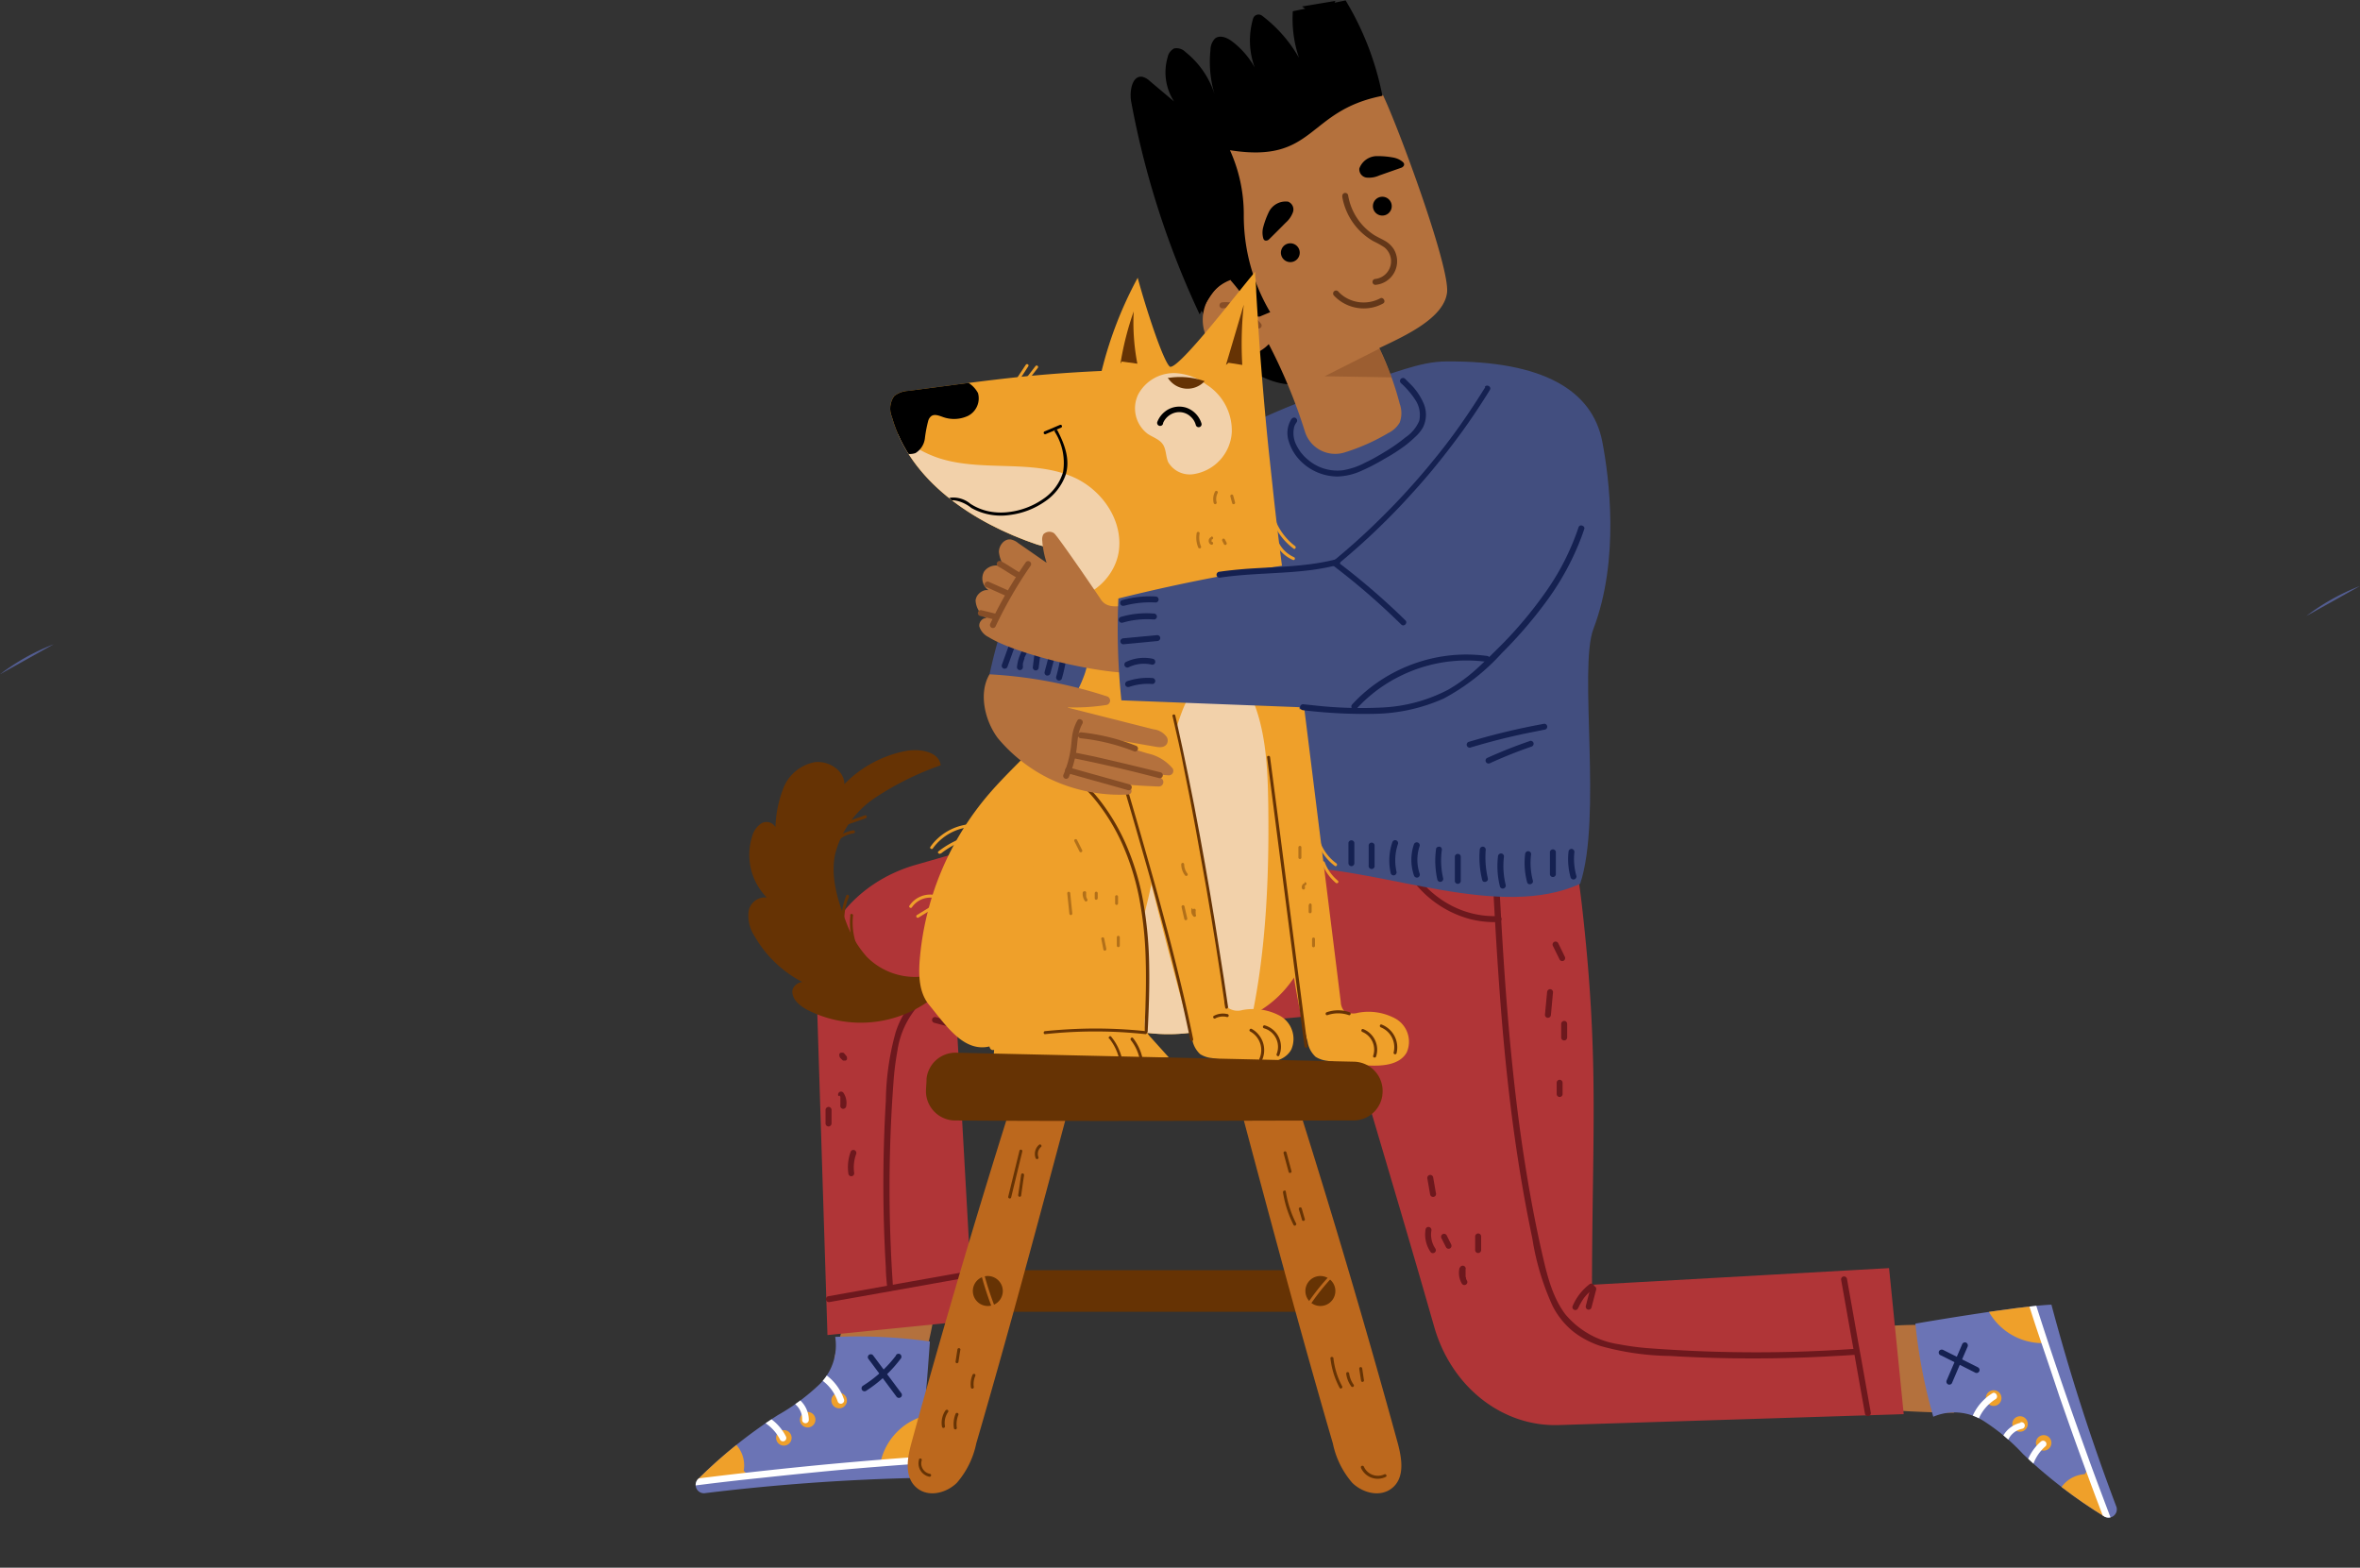 <svg id="Layer_1" data-name="Layer 1" xmlns="http://www.w3.org/2000/svg" xmlns:xlink="http://www.w3.org/1999/xlink" viewBox="0 0 283.44 188.28"><rect x="0" y="0" width="283.44" height="188.28" fill="#333333" stroke="none"/><defs><clipPath id="clip-path" transform="translate(-120.62 -23.5)"><path id="SVGID" d="M230.68,201a255.24,255.24,0,0,0-25.48,1.84,1,1,0,0,1-.8-1.64,58.55,58.55,0,0,1,9.65-7.75,25.1,25.1,0,0,0,5-3.7,6.54,6.54,0,0,0,1.88-5.69,63.54,63.54,0,0,1,11.37.55S231.47,197,230.68,201Z" style="fill:#6b74b5"/></clipPath><clipPath id="clip-path-2" transform="translate(-120.62 -23.5)"><path id="SVGID-2" data-name="SVGID" d="M240.81,149.52l16.62.07-.74-2.32a21.09,21.09,0,0,0,9.92-.34,18.78,18.78,0,0,0,5.53-2.18c4.15-2.62,6.33-7.49,6.88-12.29.69-6.11-.8-12.26-1.62-18.28-.71-5.28-1.25-10.58-1.92-15.87-.43-3.34-.88-6.67-1.29-10q-.39-3.19-.73-6.41L273,77.65c-.35-3.4-.65-6.81-.92-10.23q-.24-3-.42-6.11c-.06-.94-.12-1.88-.17-2.82,0-.47-.05-1-.07-1.42a4.67,4.67,0,0,1-.05-.93c-1.74,2-9.1,11.68-10.23,11.41-.8-.59-2.92-7.1-3.88-10.69a47,47,0,0,0-4.33,11.19c-9.09.42-14.18,1.22-23.2,2.39a2.91,2.91,0,0,0-1.72.63,2.58,2.58,0,0,0-.27,2.51c2.16,7.67,9.75,12.72,17.44,15.32a12.34,12.34,0,0,1,4.24,2c2,1.73,2.43,4.63,2.41,7.26a19.65,19.65,0,0,1-.89,6.15c-2,5.88-7.47,9.81-11.54,14.54a35,35,0,0,0-8.32,19.94c-.15,1.87-.08,3.93,1.12,5.39,2,2.43,5.61,6.13,8.71,5.44.34,1.34.47-1.38-.06-.09Z" style="fill:none"/></clipPath><clipPath id="clip-path-3" transform="translate(-120.62 -23.5)"><path id="SVGID-3" data-name="SVGID" d="M367,180.19a250.28,250.28,0,0,0,7.82,24.32,1,1,0,0,1-1.4,1.16,59,59,0,0,1-9.83-7.54,24.2,24.2,0,0,0-4.78-4,6.5,6.5,0,0,0-6-.48,63.43,63.43,0,0,1-2.15-11.18S362.82,180.37,367,180.19Z" style="fill:#6b74b5"/></clipPath></defs><path d="M404.06,93.88a26.11,26.11,0,0,0-6.44,3.6" transform="translate(-120.62 -23.5)" style="fill:#535d91"/><path d="M127.06,100.88a26.11,26.11,0,0,0-6.44,3.6" transform="translate(-120.62 -23.5)" style="fill:#535d91"/><path d="M233.19,178.37a44.08,44.08,0,0,1-1.61,8.45q-5.37-.25-10.76-.2A135.61,135.61,0,0,1,225.88,171Z" transform="translate(-120.62 -23.5)" style="fill:#b4713d"/><path id="SVGID-4" data-name="SVGID" d="M230.68,201a255.24,255.24,0,0,0-25.48,1.84,1,1,0,0,1-.8-1.64,58.55,58.55,0,0,1,9.65-7.75,25.1,25.1,0,0,0,5-3.7,6.54,6.54,0,0,0,1.88-5.69,63.54,63.54,0,0,1,11.37.55S231.47,197,230.68,201Z" transform="translate(-120.62 -23.5)" style="fill:#6b74b5"/><g style="clip-path:url(#clip-path)"><path d="M232.27,193.4A7.44,7.44,0,0,0,226.4,199q4.29-.61,8.62-.82Z" transform="translate(-120.62 -23.5)" style="fill:#efa02a"/><path d="M209.94,200.13a3.69,3.69,0,0,0-2.12-4q-4.4,2.71-8.64,5.66,5.65-.42,11.28-1.11Z" transform="translate(-120.62 -23.5)" style="fill:#efa02a"/><path d="M221.18,192.61a.93.93,0,0,1,.44-1.81.94.94,0,0,1,.69,1.13A.93.93,0,0,1,221.18,192.61Z" transform="translate(-120.62 -23.5)" style="fill:#efa02a"/><path d="M217.4,194.91a.92.92,0,0,1-.68-1.12.93.93,0,1,1,.68,1.12Z" transform="translate(-120.62 -23.5)" style="fill:#efa02a"/><path d="M214.54,197.09a.92.92,0,0,1-.68-1.12.93.93,0,1,1,.68,1.12Z" transform="translate(-120.62 -23.5)" style="fill:#efa02a"/><path d="M222,191.62a6,6,0,0,0-3.34-3.65,6.24,6.24,0,0,0-1.4-.41.41.41,0,0,0-.48.3.4.4,0,0,0,.29.48,5.24,5.24,0,0,1,4.17,3.51.4.4,0,0,0,.76-.23Z" transform="translate(-120.62 -23.5)" style="fill:#fff"/><path d="M217.76,194.08a3.24,3.24,0,0,0-3.35-3.26.42.42,0,0,0-.39.42.41.41,0,0,0,.41.38,2,2,0,0,1,.5,0,1.22,1.22,0,0,1,.26.06l.12,0s.12,0,.06,0a2.42,2.42,0,0,1,.86.56,2.31,2.31,0,0,1,.73,1.79.4.4,0,0,0,.8,0Z" transform="translate(-120.62 -23.5)" style="fill:#fff"/><path d="M215,196a5.85,5.85,0,0,0-2.71-2.63.39.39,0,1,0-.38.69,5.16,5.16,0,0,1,2.4,2.35A.4.4,0,0,0,215,196Z" transform="translate(-120.62 -23.5)" style="fill:#fff"/><path d="M233.49,198.29q-3.45.22-6.9.5t-6.89.6q-3.45.33-6.88.7t-6.88.79q-3.42.42-6.86.89l-.84.11a.41.41,0,0,0-.38.41.4.4,0,0,0,.41.39q3.42-.47,6.86-.9T212,201q3.44-.37,6.88-.71t6.89-.61q3.45-.28,6.9-.51l.84-.06c.51,0,.49-.83,0-.8Z" transform="translate(-120.62 -23.5)" style="fill:#fff"/></g><path d="M344.35,183.11a43.41,43.41,0,0,1,8.6-.44q1,5.28,2.35,10.5A137.24,137.24,0,0,1,339,192Z" transform="translate(-120.62 -23.5)" style="fill:#b4713d"/><path d="M292.13,141.64c-2.9,2.49-7.11,3.1-11.05,3.55-18.37,2.09-27,1.25-45.56,1.21l2,35.68L220,183.84l-1.31-41.44c-.22-6.8,4.6-12.89,11.8-15,19.3-5.51,34-10.16,55.6-16.11a163.37,163.37,0,0,0,8,23.07Z" transform="translate(-120.62 -23.5)" style="fill:#b03537"/><path d="M236.1,176.33l-6.25,1.11-6.27,1.12-3.54.63a.36.36,0,0,0,.19.69l6.25-1.11,6.28-1.12,3.53-.63a.36.36,0,0,0,.25-.44.36.36,0,0,0-.44-.25Z" transform="translate(-120.62 -23.5)" style="fill:#6d181d"/><path d="M287.67,123a12.34,12.34,0,0,0-5.2,3.44,13.13,13.13,0,0,0-3,5.51,11.75,11.75,0,0,0-.37,3.5.36.36,0,0,0,.36.35.35.35,0,0,0,.35-.35,11.65,11.65,0,0,1,1.26-5.74,12.56,12.56,0,0,1,3.81-4.5,11.37,11.37,0,0,1,3-1.52.36.36,0,1,0-.19-.69Z" transform="translate(-120.62 -23.5)" style="fill:#6d181d"/><path d="M289.73,134.2c-6.52.33-13,.66-19.55,1.15s-13,1.15-19.42,2.14c-3.22.49-6.43,1.07-9.61,1.74a31.17,31.17,0,0,0-8.15,2.44,9.39,9.39,0,0,0-3.07,2.49,10.83,10.83,0,0,0-1.75,3.35,32.06,32.06,0,0,0-1.17,8.22,168.25,168.25,0,0,0,0,20c0,.82.1,1.64.16,2.46,0,.46.74.46.71,0a170.72,170.72,0,0,1-.25-19.72c.07-1.62.17-3.24.29-4.87a33.87,33.87,0,0,1,.48-3.89,10.4,10.4,0,0,1,3.65-6.53c2.16-1.61,4.87-2.22,7.45-2.81q4.71-1.05,9.47-1.83c6.37-1.05,12.78-1.75,19.21-2.28s12.79-.86,19.19-1.18l2.41-.12c.46,0,.46-.74,0-.72Z" transform="translate(-120.62 -23.5)" style="fill:#6d181d"/><path d="M232.81,144.77c.17.08.43.21.63.33a6.9,6.9,0,0,1,.63.42,6.46,6.46,0,0,1,1,1,.36.36,0,0,0,.5,0,.37.37,0,0,0,0-.51,6.43,6.43,0,0,0-2.61-2,.35.35,0,1,0-.19.68Z" transform="translate(-120.62 -23.5)" style="fill:#6d181d"/><path d="M235.18,146.22l-2.17-.56a.35.35,0,1,0-.19.68l2.17.57a.36.36,0,1,0,.19-.69Z" transform="translate(-120.62 -23.5)" style="fill:#6d181d"/><path d="M307.06,121.23c2.49,2.9,3.1,7.1,3.55,11,2.09,18.37,1.25,27.06,1.21,45.57l35.68-2,1.76,17.54-41.44,1.31c-6.8.21-12.89-4.6-14.95-11.8-5.51-19.3-10.16-34-16.11-55.61a162.76,162.76,0,0,0,23.06-8Z" transform="translate(-120.62 -23.5)" style="fill:#b03537"/><path d="M341.75,177.25l1.11,6.25c.38,2.09.75,4.19,1.12,6.28l.63,3.53a.36.36,0,0,0,.44.25.36.36,0,0,0,.25-.44l-1.11-6.25q-.57-3.13-1.12-6.27l-.63-3.54a.37.37,0,0,0-.44-.25.36.36,0,0,0-.25.44Z" transform="translate(-120.62 -23.5)" style="fill:#6d181d"/><path d="M288.42,125.68a12.71,12.71,0,0,0,8.71,8.19,11.92,11.92,0,0,0,3.47.37.37.37,0,0,0,.36-.36.36.36,0,0,0-.36-.36,11.2,11.2,0,0,1-5.65-1.25,12.12,12.12,0,0,1-4.35-3.82,11.59,11.59,0,0,1-1.49-3,.37.37,0,0,0-.44-.25.36.36,0,0,0-.25.44Z" transform="translate(-120.62 -23.5)" style="fill:#6d181d"/><path d="M299.62,123.62c.33,6.53.66,13,1.15,19.56s1.15,13,2.14,19.42c.49,3.21,1.07,6.42,1.74,9.61a31.1,31.1,0,0,0,2.44,8.14,9.53,9.53,0,0,0,2.49,3.08,10.83,10.83,0,0,0,3.35,1.75,32.5,32.5,0,0,0,8.22,1.17,168.25,168.25,0,0,0,20,0q1.23-.06,2.46-.15c.46,0,.46-.75,0-.72a168.51,168.51,0,0,1-19.72.26c-1.62-.08-3.24-.17-4.87-.29a31.81,31.81,0,0,1-3.89-.49,10.34,10.34,0,0,1-6.53-3.64c-1.61-2.16-2.22-4.88-2.81-7.46-.71-3.13-1.31-6.29-1.83-9.47-1.05-6.36-1.75-12.78-2.28-19.2s-.86-12.79-1.18-19.19l-.12-2.42c0-.45-.74-.46-.72,0Z" transform="translate(-120.62 -23.5)" style="fill:#6d181d"/><path d="M310.19,180.55a6.44,6.44,0,0,1,.33-.63,5.42,5.42,0,0,1,.42-.64,6.84,6.84,0,0,1,1.05-1,.36.36,0,0,0-.51-.51,6.52,6.52,0,0,0-2,2.62.35.35,0,1,0,.68.19Z" transform="translate(-120.62 -23.5)" style="fill:#6d181d"/><path d="M311.64,178.17l-.56,2.17a.36.36,0,0,0,.25.44.35.35,0,0,0,.43-.25l.57-2.17a.36.36,0,0,0-.69-.19Z" transform="translate(-120.62 -23.5)" style="fill:#6d181d"/><path d="M283.23,69.58a84.69,84.69,0,0,0-41.41,27.58c-1,1.28-2,5.74-2.36,7.33-1,4.48,3.35,5.09,7.24,7.64,1.17.78,2.49,1.58,3.89,1.39a5.72,5.72,0,0,0,2.45-1.19A233.36,233.36,0,0,0,288.1,82.15c1.24-1.31,2.52-2.73,2.79-4.49a6.15,6.15,0,0,0-2.46-5.45,18.8,18.8,0,0,0-5.64-2.83Z" transform="translate(-120.62 -23.5)" style="fill:#424e7f"/><path d="M241.75,101.12l-.81,2.24a.36.36,0,0,0,.25.44.36.36,0,0,0,.44-.25l.81-2.24a.36.36,0,0,0-.25-.44.36.36,0,0,0-.44.25Z" transform="translate(-120.62 -23.5)" style="fill:#152151"/><path d="M243.39,101.63a4.82,4.82,0,0,0-.63,2,.35.35,0,0,0,.35.35.36.36,0,0,0,.36-.35.62.62,0,0,0,0-.13s0,0,0,0v0a2,2,0,0,1,0-.24c0-.15.07-.3.11-.44a1.43,1.43,0,0,1,.08-.22l0-.12c0,.06,0,0,0,0s.14-.3.22-.44a.36.36,0,1,0-.62-.36Z" transform="translate(-120.62 -23.5)" style="fill:#152151"/><path d="M244.94,101.41c-.09.75-.19,1.5-.28,2.25a.36.36,0,0,0,.36.36.36.36,0,0,0,.35-.36c.1-.75.19-1.5.28-2.25a.35.35,0,0,0-.35-.36.36.36,0,0,0-.36.36Z" transform="translate(-120.62 -23.5)" style="fill:#152151"/><path d="M246.68,101.94l-.6,2.25a.36.36,0,0,0,.25.44.38.38,0,0,0,.44-.25l.6-2.25a.36.36,0,0,0-.69-.19Z" transform="translate(-120.62 -23.5)" style="fill:#152151"/><path d="M248,102.35a20.24,20.24,0,0,1-.53,2.43.37.37,0,0,0,.25.44.36.36,0,0,0,.44-.25,20.24,20.24,0,0,0,.53-2.43.37.37,0,0,0-.25-.44.37.37,0,0,0-.44.25Z" transform="translate(-120.62 -23.5)" style="fill:#152151"/><path d="M232.12,140.67a8.14,8.14,0,0,1-7.42-2.28,13.15,13.15,0,0,1-2.5-4.26c-1-2.55-1.83-5.33-1.29-8a11.63,11.63,0,0,1,4.89-6.87,35.39,35.39,0,0,1,7.8-3.85c-.2-1.62-2.43-2-4.07-1.74a14.07,14.07,0,0,0-7.5,4c0-1.64-1.9-2.85-3.57-2.63a5.07,5.07,0,0,0-3.71,3,14.23,14.23,0,0,0-1,4.8,1.23,1.23,0,0,0-1.69-.45,2.65,2.65,0,0,0-1.1,1.55,7.3,7.3,0,0,0,1.75,7.35,2,2,0,0,0-2.19,1.73,4.48,4.48,0,0,0,.73,2.92,14.08,14.08,0,0,0,6.48,5.86c-.46-.84-2-.11-1.95.85s.92,1.65,1.77,2.12a14.13,14.13,0,0,0,15.82-2Z" transform="translate(-120.62 -23.5)" style="fill:#663304"/><path d="M283.46,70.13c-5.21,6-9.76,12.8-11.29,20.51s0,15.47,1.54,23.08q1.41,7,2.8,13.93c10.56.31,24.31,6.36,33.89,2,2.66-8-.2-25.9,1.59-30.61,3.2-8.38,1.87-18.36,1.07-22.49-1.19-6.16-7.1-9.73-18.71-9.64-3.34,0-6.49,1.57-9.74,2.36Z" transform="translate(-120.62 -23.5)" style="fill:#424e7f"/><path d="M264.3,59.6c1.46,2.63,1.9,4.33,4,6.44s6.29,4.5,9.11,3.31A104,104,0,0,1,271,54.27Z" transform="translate(-120.62 -23.5)"/><path d="M286.71,34.91c1.88,3.92,8.09,20.73,7.7,23.75s-4.87,5.1-8.13,6.64A37.15,37.15,0,0,1,288.73,72a3.26,3.26,0,0,1,0,2.24,3.19,3.19,0,0,1-1.36,1.26,24.39,24.39,0,0,1-5.33,2.36,3.81,3.81,0,0,1-4.71-2.57A64.83,64.83,0,0,0,273,64.83a4.76,4.76,0,0,1-7.36-.59,5.09,5.09,0,0,1,2.73-7.1c-1.13-4.15-4.34-13.88-5.47-18Z" transform="translate(-120.62 -23.5)" style="fill:#b4713d"/><path d="M275.89,24.85a14.47,14.47,0,0,0,.74,5.59,16.66,16.66,0,0,0-4.43-5.05.69.69,0,0,0-1.09.37,9.4,9.4,0,0,0,.2,5.84,10.06,10.06,0,0,0-2.69-3.11c-.6-.46-1.46-.84-2.07-.37A2,2,0,0,0,266,29.5a13.54,13.54,0,0,0,.5,5.34A10.58,10.58,0,0,0,263,29.75a1.49,1.49,0,0,0-1.37-.43,1.53,1.53,0,0,0-.78,1.08,6.43,6.43,0,0,0,.78,5.29l-2.92-2.46a2,2,0,0,0-.9-.51c-1.22-.17-1.56,1.71-1.33,3a104.69,104.69,0,0,0,8.22,25.54c1.93-3.6,2.42-3.52,3.6-4.23a26.91,26.91,0,0,1,3,4.11c.11.17.25.37.46.39a.61.61,0,0,0,.32-.08l1.1-.46-.05-.07a22.77,22.77,0,0,1-3.13-11.68,18.64,18.64,0,0,0-1.66-7.7c10.32,1.64,9.12-4.74,18.31-6.53a35.13,35.13,0,0,0-4.42-11.46" transform="translate(-120.62 -23.5)"/><path d="M281,23.61a11,11,0,0,0-.65,5.92A8.07,8.07,0,0,0,277,24.28" transform="translate(-120.62 -23.5)"/><path d="M281.82,47.08a7.62,7.62,0,0,0,3.75,5.39,10.63,10.63,0,0,1,1.32.74A2.14,2.14,0,0,1,285.82,57a.36.36,0,0,0-.36.36.35.35,0,0,0,.36.35A2.84,2.84,0,0,0,288,53.4a3.1,3.1,0,0,0-1.09-1c-.44-.25-.91-.45-1.34-.73a7.08,7.08,0,0,1-1.9-1.88,7,7,0,0,1-1.14-2.86.36.36,0,0,0-.44-.25.37.37,0,0,0-.25.44Z" transform="translate(-120.62 -23.5)" style="fill:#633719"/><path d="M287.77,48.26a1.13,1.13,0,0,1-2.26,0,1.13,1.13,0,1,1,2.26,0Z" transform="translate(-120.62 -23.5)"/><path d="M280.83,59a4.92,4.92,0,0,0,4.57,1.44,4.64,4.64,0,0,0,1.33-.49c.4-.22,0-.84-.36-.61a4.25,4.25,0,0,1-4.09-.08,3.83,3.83,0,0,1-.94-.76.35.35,0,0,0-.51,0,.36.36,0,0,0,0,.5Z" transform="translate(-120.62 -23.5)" style="fill:#633719"/><path d="M267.44,60.53c1.73-.21,3.07,1.1,4.1,2.32a.37.37,0,0,0,.5,0,.36.36,0,0,0,0-.51c-1.14-1.35-2.68-2.75-4.6-2.53a.36.36,0,1,0,0,.72Z" transform="translate(-120.62 -23.5)" style="fill:#874e27"/><path d="M240.81,149.52l16.62.07-.74-2.32a21.09,21.09,0,0,0,9.92-.34,18.78,18.78,0,0,0,5.53-2.18c4.15-2.62,6.33-7.49,6.88-12.29.69-6.11-.8-12.26-1.62-18.28-.71-5.28-1.25-10.58-1.92-15.87-.43-3.34-.88-6.67-1.29-10q-.39-3.19-.73-6.41L273,77.65c-.35-3.4-.65-6.81-.92-10.23q-.24-3-.42-6.11c-.06-.94-.12-1.88-.17-2.82,0-.47-.05-1-.07-1.42a4.67,4.67,0,0,1-.05-.93c-1.74,2-9.1,11.68-10.23,11.41-.8-.59-2.92-7.1-3.88-10.69a47,47,0,0,0-4.33,11.19c-9.09.42-14.18,1.22-23.2,2.39a2.91,2.91,0,0,0-1.72.63,2.58,2.58,0,0,0-.27,2.51c2.16,7.67,9.75,12.72,17.44,15.32a12.34,12.34,0,0,1,4.24,2c2,1.73,2.43,4.63,2.41,7.26a19.65,19.65,0,0,1-.89,6.15c-2,5.88-7.47,9.81-11.54,14.54a35,35,0,0,0-8.32,19.94c-.15,1.87-.08,3.93,1.12,5.39,2,2.43,4.14,5.73,7.25,5,.34,1.34,1.93-1,1.4.31Z" transform="translate(-120.62 -23.5)" style="fill:#efa02a"/><g style="clip-path:url(#clip-path-2)"><path d="M266.43,70.54a6.72,6.72,0,0,0-4.71-2.23,4.86,4.86,0,0,0-4.39,2.54,3.84,3.84,0,0,0,1.15,4.77c.61.4,1.37.63,1.79,1.23s.35,1.46.65,2.15a3,3,0,0,0,3.14,1.43,5.42,5.42,0,0,0,4.5-5,6.53,6.53,0,0,0-3.49-6Z" transform="translate(-120.62 -23.5)" style="fill:#f2d1aa"/><path d="M225.49,71.54a13.4,13.4,0,0,0,7.95,7c5.33,1.7,11.48,0,16.49,2.45,3.16,1.58,5.49,5,5.08,8.55s-4,6.52-7.44,5.73A14.59,14.59,0,0,1,244,93.59a22.62,22.62,0,0,0-9.51-2.68l-16.1-6.29,3.87-13.76Z" transform="translate(-120.62 -23.5)" style="fill:#f2d1aa"/><path d="M251,149.77a63.11,63.11,0,0,0,8.49-23.38c.9-5.89,1-12,3.13-17.53.89-2.3,2.55-4.72,4.78-4.57,2,.14,3.43,2.37,4.14,4.52,1.19,3.6,1.34,7.51,1.4,11.35.15,11.32-.52,22.87-4.12,33.44Z" transform="translate(-120.62 -23.5)" style="fill:#f2d1aa"/><path d="M228.05,76.92a2.1,2.1,0,0,0,2.51,1,2.4,2.4,0,0,0,1.14-1.77,15.26,15.26,0,0,1,.41-2.14,1.08,1.08,0,0,1,.38-.55c.36-.24.85-.06,1.26.08a3.94,3.94,0,0,0,3.14-.1,2.36,2.36,0,0,0,1.19-2.73A3.31,3.31,0,0,0,235.62,69c-4.25-1.08-8.69.35-12.85,1.77Z" transform="translate(-120.62 -23.5)"/><path d="M267.86,67.33q1.08-3.63,2.14-7.24a43.74,43.74,0,0,0-.18,7.24l-1.65-.26Z" transform="translate(-120.62 -23.5)" style="fill:#663304"/><path d="M255.19,67.17a35.79,35.79,0,0,1,1.59-6.27,25.92,25.92,0,0,0,.44,6.28l-1.87-.26Z" transform="translate(-120.62 -23.5)" style="fill:#663304"/><path d="M260.31,74.3a2.17,2.17,0,0,1,1.48-1.25,2,2,0,0,1,1.84.5,2.05,2.05,0,0,1,.61,1,.35.35,0,0,0,.68-.19,2.89,2.89,0,0,0-1.81-1.89,2.77,2.77,0,0,0-2.56.45,2.93,2.93,0,0,0-.93,1.24.36.36,0,1,0,.69.19Z" transform="translate(-120.62 -23.5)"/><path d="M234.06,84.77c-.23-.64.52-1.15,1.09-1.19a4.17,4.17,0,0,1,2.12.92,7.24,7.24,0,0,0,4.61.85,9.4,9.4,0,0,0,4.18-1.58,6.45,6.45,0,0,0,2.55-3.25c.57-1.85-.14-3.7-1-5.34-.11-.2-.42,0-.31.18a6.93,6.93,0,0,1,1,4.82,5.93,5.93,0,0,1-2.41,3.26A9.08,9.08,0,0,1,241.73,85a7.5,7.5,0,0,1-2.41-.1,6.52,6.52,0,0,1-2.16-.9,3.18,3.18,0,0,0-2.34-.73c-.68.17-1.37.84-1.1,1.59.07.21.42.12.34-.1Z" transform="translate(-120.62 -23.5)"/><path d="M246.23,75.63l1.85-.78a.18.18,0,0,0,.06-.25.18.18,0,0,0-.24-.06l-1.85.78a.2.2,0,0,0-.06.25.18.18,0,0,0,.24.06Z" transform="translate(-120.62 -23.5)"/></g><path d="M254.3,110.32q4.29,19.11,9.51,38a3.08,3.08,0,0,0,.95,1.78,3.15,3.15,0,0,0,1.39.47,46.52,46.52,0,0,0,4.71.55c1.8.13,4,0,4.85-1.58a3.19,3.19,0,0,0-1.29-4,6.85,6.85,0,0,0-4.6-.73,2,2,0,0,1-1.64-.23,1.78,1.78,0,0,1-.39-1.08c-1.47-11.76-3.84-22.34-6.19-34Z" transform="translate(-120.62 -23.5)" style="fill:#efa02a"/><path d="M272.2,109.89c2.87,12.73,2,26.16,5.47,38.75a3.14,3.14,0,0,0,.95,1.78,3.25,3.25,0,0,0,1.39.48c1.56.26,3.14.44,4.72.55,1.79.12,4,0,4.85-1.58a3.19,3.19,0,0,0-1.3-4,6.77,6.77,0,0,0-4.59-.73,2,2,0,0,1-1.65-.24,1.75,1.75,0,0,1-.39-1.07q-2.19-17.64-4.39-35.29Z" transform="translate(-120.62 -23.5)" style="fill:#efa02a"/><path d="M247.35,115.81a12.23,12.23,0,0,1,7.33,5.89,26.09,26.09,0,0,1,2.92,9.15,61,61,0,0,1,.53,15,3.14,3.14,0,0,0,.07,1.26,2.82,2.82,0,0,0,.65,1L261,150.5s-21.18.7-21.25.66a6,6,0,0,0-1.48-6,5.36,5.36,0,0,1-1.43-1.62,3.43,3.43,0,0,1,.1-2.21c2.07-7.18,7.09-13.07,12-18.72Z" transform="translate(-120.62 -23.5)" style="fill:#efa02a"/><path d="M239.14,176.05H278.6l.85,5H238.36Z" transform="translate(-120.62 -23.5)" style="fill:#663304"/><path d="M241.84,156.92q-6.24,19.8-11.74,39.82c-.51,1.83-.89,4.08.53,5.37s3.61.74,4.9-.51a10.43,10.43,0,0,0,2.34-4.74c3.93-13.48,7.55-27,11.17-40.59Z" transform="translate(-120.62 -23.5)" style="fill:#bc681d"/><path d="M276.72,156.92q6.25,19.8,11.75,39.82c.5,1.83.89,4.08-.53,5.37s-3.61.74-4.9-.51a10.43,10.43,0,0,1-2.34-4.74c-3.93-13.48-7.55-27-11.17-40.59Z" transform="translate(-120.62 -23.5)" style="fill:#bc681d"/><path d="M231.9,153.05c0,.49-.06,1-.07,1.48a3.52,3.52,0,0,0,3.48,3.54c15.32.13,39.36,0,47.86,0a3.5,3.5,0,0,0,3.47-3v-.06a3.51,3.51,0,0,0-3.39-4l-47.77-1.08A3.5,3.5,0,0,0,231.9,153.05Z" transform="translate(-120.62 -23.5)" style="fill:#663304"/><path d="M281,178.54a1.8,1.8,0,1,1-1.79-1.79A1.8,1.8,0,0,1,281,178.54Z" transform="translate(-120.62 -23.5)" style="fill:#663304"/><path d="M241.06,178.54a1.8,1.8,0,1,1-1.8-1.79A1.81,1.81,0,0,1,241.06,178.54Z" transform="translate(-120.62 -23.5)" style="fill:#663304"/><path d="M243.06,161.7l-1.35,5.52c-.05.22.29.32.35.1q.67-2.77,1.34-5.53c.06-.22-.29-.32-.34-.09Z" transform="translate(-120.62 -23.5)" style="fill:#663304"/><path d="M243.26,164.56c-.11.82-.23,1.63-.35,2.45a.19.19,0,0,0,.13.22.18.18,0,0,0,.22-.12c.11-.82.23-1.64.35-2.46a.2.2,0,0,0-.13-.22.19.19,0,0,0-.22.13Z" transform="translate(-120.62 -23.5)" style="fill:#663304"/><path d="M245.4,161a1.44,1.44,0,0,0-.39,1.61.18.18,0,0,0,.34-.1,1.1,1.1,0,0,1,.3-1.26.17.17,0,0,0,0-.25.17.17,0,0,0-.25,0Z" transform="translate(-120.62 -23.5)" style="fill:#663304"/><path d="M274.71,166.71a13.18,13.18,0,0,0,1.27,3.91c.1.2.41,0,.31-.18a12.92,12.92,0,0,1-1.24-3.83c0-.22-.38-.13-.34.1Z" transform="translate(-120.62 -23.5)" style="fill:#663304"/><path d="M276.61,168.73c.13.41.25.82.37,1.23a.18.18,0,1,0,.34-.09l-.36-1.24a.18.18,0,0,0-.22-.12.19.19,0,0,0-.13.22Z" transform="translate(-120.62 -23.5)" style="fill:#663304"/><path d="M274.78,162c.2.75.4,1.5.61,2.25.05.22.4.12.34-.1l-.6-2.24a.18.18,0,0,0-.35.09Z" transform="translate(-120.62 -23.5)" style="fill:#663304"/><path d="M280.41,186.64a9.81,9.81,0,0,0,1.1,3.54c.11.2.42,0,.31-.18a9.28,9.28,0,0,1-1.05-3.36c0-.23-.39-.23-.36,0Z" transform="translate(-120.62 -23.5)" style="fill:#663304"/><path d="M282.3,188.47a3.33,3.33,0,0,0,.6,1.53.19.19,0,0,0,.24.06.18.18,0,0,0,.07-.24,3,3,0,0,1-.55-1.35.18.18,0,0,0-.36,0Z" transform="translate(-120.62 -23.5)" style="fill:#663304"/><path d="M283.87,187.91l.22,1.43a.17.17,0,0,0,.22.12.18.18,0,0,0,.12-.22l-.21-1.42a.19.19,0,0,0-.22-.13.2.2,0,0,0-.13.22Z" transform="translate(-120.62 -23.5)" style="fill:#663304"/><path d="M284.06,199.75a2.19,2.19,0,0,0,3,1.12c.2-.1,0-.41-.18-.3a1.84,1.84,0,0,1-2.45-.91c-.09-.22-.43-.12-.35.09Z" transform="translate(-120.62 -23.5)" style="fill:#663304"/><path d="M231,198.79a1.63,1.63,0,0,0,1.22,2.06.18.18,0,0,0,.22-.12.17.17,0,0,0-.12-.22,1.27,1.27,0,0,1-1-1.62.17.17,0,0,0-.12-.22.18.18,0,0,0-.22.12Z" transform="translate(-120.62 -23.5)" style="fill:#663304"/><path d="M234.19,192.87a2.64,2.64,0,0,0-.43,2,.18.18,0,0,0,.22.12.19.19,0,0,0,.13-.22,2.26,2.26,0,0,1,.38-1.69.18.18,0,0,0-.06-.25.18.18,0,0,0-.24.07Z" transform="translate(-120.62 -23.5)" style="fill:#663304"/><path d="M235.38,193.32a3.25,3.25,0,0,0-.19,1.72.18.18,0,0,0,.22.13.18.18,0,0,0,.12-.22,3,3,0,0,1,.2-1.54.18.18,0,0,0-.13-.22.19.19,0,0,0-.22.13Z" transform="translate(-120.62 -23.5)" style="fill:#663304"/><path d="M237.44,188.58a2.82,2.82,0,0,0-.21,1.57.17.17,0,0,0,.22.12.18.18,0,0,0,.12-.22,2.38,2.38,0,0,1,.18-1.29.18.18,0,0,0-.06-.24.2.2,0,0,0-.25.06Z" transform="translate(-120.62 -23.5)" style="fill:#663304"/><path d="M235.61,185.57c-.08.48-.15,1-.22,1.43a.18.18,0,0,0,.12.22.19.19,0,0,0,.22-.13c.07-.47.15-1,.22-1.42a.18.18,0,1,0-.34-.1Z" transform="translate(-120.62 -23.5)" style="fill:#663304"/><path d="M238.39,176.3a39.33,39.33,0,0,0,1.7,5.08c.09.2.43.11.35-.1a36.49,36.49,0,0,1-1.7-5.08.18.18,0,0,0-.35.1Z" transform="translate(-120.62 -23.5)" style="fill:#bc681d"/><path d="M278.12,180a26.6,26.6,0,0,1,3.44-4.05c.16-.15-.09-.41-.25-.25a26.88,26.88,0,0,0-3.5,4.11c-.13.19.18.37.31.19Z" transform="translate(-120.62 -23.5)" style="fill:#bc681d"/><path d="M270.77,147.38a2.55,2.55,0,0,1,1.11,3.27c-.1.21.21.39.31.18a2.92,2.92,0,0,0-1.24-3.76c-.2-.11-.38.2-.18.31Z" transform="translate(-120.62 -23.5)" style="fill:#663304"/><path d="M272.43,147a2.32,2.32,0,0,1,1.52,3.08c-.09.21.22.39.31.18a2.68,2.68,0,0,0-1.73-3.61.18.18,0,0,0-.1.35Z" transform="translate(-120.62 -23.5)" style="fill:#663304"/><path d="M284.25,147.44a2.3,2.3,0,0,1,1.29,2.86c-.08.21.27.31.35.09a2.66,2.66,0,0,0-1.55-3.3c-.21-.08-.31.27-.09.35Z" transform="translate(-120.62 -23.5)" style="fill:#663304"/><path d="M286.47,146.89a2.57,2.57,0,0,1,1.53,3,.18.18,0,0,0,.35.1,2.94,2.94,0,0,0-1.79-3.44c-.22-.08-.31.26-.09.34Z" transform="translate(-120.62 -23.5)" style="fill:#663304"/><path d="M280.05,145.42a3.9,3.9,0,0,1,2.57,0c.22.07.31-.27.09-.35a4.18,4.18,0,0,0-2.75,0c-.22.08-.13.42.09.35Z" transform="translate(-120.62 -23.5)" style="fill:#663304"/><path d="M266.63,145.78a2,2,0,0,1,1.3-.15.18.18,0,1,0,.09-.34,2.31,2.31,0,0,0-1.57.19.18.18,0,1,0,.18.3Z" transform="translate(-120.62 -23.5)" style="fill:#663304"/><path d="M261.45,109.53c.49,2.14,1,4.3,1.4,6.45q.72,3.47,1.36,7t1.29,7.17q.6,3.5,1.16,7,.52,3.28,1,6.58c0,.26.07.52.11.78s.37.13.34-.09q-.47-3.27-1-6.54c-.36-2.33-.74-4.65-1.14-7s-.83-4.78-1.27-7.17-.88-4.66-1.36-7q-.66-3.25-1.39-6.51l-.18-.77c-.05-.22-.4-.13-.34.1Z" transform="translate(-120.62 -23.5)" style="fill:#663304"/><path d="M254.73,115.07l1.86,6.36c.63,2.17,1.25,4.33,1.87,6.5s1.22,4.41,1.81,6.61,1.14,4.37,1.68,6.57,1,4.32,1.46,6.49c.06.26.11.53.17.79s.39.13.34-.09c-.44-2.17-.92-4.32-1.44-6.47s-1.07-4.38-1.65-6.56-1.18-4.41-1.8-6.61-1.23-4.35-1.86-6.52-1.24-4.26-1.87-6.39c-.07-.26-.15-.52-.22-.78a.18.18,0,0,0-.35.1Z" transform="translate(-120.62 -23.5)" style="fill:#663304"/><path d="M272.8,114.45q.87,6.76,1.75,13.54t1.75,13.54c.32,2.54.65,5.09,1,7.63,0,.22.39.23.36,0q-.87-6.76-1.75-13.54t-1.75-13.54q-.5-3.83-1-7.63c0-.23-.39-.23-.36,0Z" transform="translate(-120.62 -23.5)" style="fill:#663304"/><path d="M253.82,148.2A6.19,6.19,0,0,1,255.2,152a.18.18,0,0,0,.35,0,6.55,6.55,0,0,0-1.48-4c-.14-.17-.39.08-.25.26Z" transform="translate(-120.62 -23.5)" style="fill:#663304"/><path d="M256.44,148.42a5.49,5.49,0,0,1,1.17,3.15c0,.23.36.23.35,0a5.91,5.91,0,0,0-1.26-3.4c-.14-.18-.4.07-.26.25Z" transform="translate(-120.62 -23.5)" style="fill:#663304"/><path d="M246.14,147.7a57,57,0,0,1,9.42-.22c.88.06,1.75.13,2.63.22.22,0,.22-.33,0-.36a57,57,0,0,0-9.42-.21c-.88.05-1.75.12-2.63.21-.22,0-.23.39,0,.36Z" transform="translate(-120.62 -23.5)" style="fill:#663304"/><path d="M247.71,115.59a18.83,18.83,0,0,1,4.54,4.09,23.92,23.92,0,0,1,3.2,5.28,30.4,30.4,0,0,1,1.95,6.18,45.3,45.3,0,0,1,.82,7.61c.08,2.56,0,5.12-.11,7.68,0,.31,0,.63,0,.95s.34.23.35,0c.13-2.6.23-5.2.18-7.8a48.33,48.33,0,0,0-.7-7.69,30.43,30.43,0,0,0-1.85-6.42A24.75,24.75,0,0,0,253,120a19.44,19.44,0,0,0-4.42-4.31l-.66-.44c-.19-.12-.37.19-.18.31Z" transform="translate(-120.62 -23.5)" style="fill:#663304"/><path d="M242.66,69.71c.49-.74,1-1.48,1.46-2.22.13-.2-.18-.37-.3-.18l-1.47,2.22c-.12.19.18.37.31.18Z" transform="translate(-120.62 -23.5)" style="fill:#efa02a"/><path d="M244,69.32l1.25-1.62a.18.18,0,0,0,0-.25.18.18,0,0,0-.25,0c-.42.54-.83,1.08-1.25,1.61a.2.2,0,0,0,0,.26.18.18,0,0,0,.25,0Z" transform="translate(-120.62 -23.5)" style="fill:#efa02a"/><path d="M232.67,125.37a6.27,6.27,0,0,1,4.72-2.56c.23,0,.23-.37,0-.35a6.59,6.59,0,0,0-4.16,1.75,5.81,5.81,0,0,0-.87,1c-.13.18.18.36.31.18Z" transform="translate(-120.62 -23.5)" style="fill:#efa02a"/><path d="M233.64,126a10.6,10.6,0,0,1,2.78-1.57c.22-.08.12-.43-.09-.34a10.87,10.87,0,0,0-3,1.66c-.18.14.08.39.26.25Z" transform="translate(-120.62 -23.5)" style="fill:#efa02a"/><path d="M273.58,86.39a7.55,7.55,0,0,0,2.4,3c.19.14.36-.17.18-.31a7.24,7.24,0,0,1-2.27-2.89c-.09-.21-.4,0-.31.18Z" transform="translate(-120.62 -23.5)" style="fill:#efa02a"/><path d="M273.88,88.89a4.16,4.16,0,0,0,2,1.85.18.18,0,0,0,.24-.06.2.2,0,0,0-.06-.25,3.8,3.8,0,0,1-1.84-1.72c-.11-.2-.42,0-.31.18Z" transform="translate(-120.62 -23.5)" style="fill:#efa02a"/><path d="M264.35,87.5a3.09,3.09,0,0,0,.17,1.73.19.19,0,0,0,.22.13.18.18,0,0,0,.13-.22,2.8,2.8,0,0,1-.18-1.54.17.17,0,0,0-.12-.22.18.18,0,0,0-.22.12Z" transform="translate(-120.62 -23.5)" style="fill:#b27019"/><path d="M266.1,88a.46.46,0,0,0-.3.33.53.53,0,0,0,.07.42.4.4,0,0,0,.23.17.17.17,0,0,0,.21-.13.16.16,0,0,0-.12-.21h0l0,0,0,0,0,0-.05,0,0,0,0-.06,0,0a.19.19,0,0,1,0-.08v0a.29.29,0,0,1,0-.09v0l0-.06,0,0,.05,0,0,0,0,0,0,0h0a.18.18,0,0,0-.1-.35Z" transform="translate(-120.62 -23.5)" style="fill:#b27019"/><path d="M267.41,88.45l.21.41a.15.15,0,0,0,.11.08.2.2,0,0,0,.13,0,.21.21,0,0,0,.08-.11.17.17,0,0,0,0-.14l-.21-.41a.16.16,0,0,0-.1-.08.17.17,0,0,0-.14,0,.15.15,0,0,0-.08.11.2.2,0,0,0,0,.13Z" transform="translate(-120.62 -23.5)" style="fill:#b27019"/><path d="M268.39,83.12c.07.27.14.54.22.81a.17.17,0,0,0,.22.12.18.18,0,0,0,.12-.22c-.07-.27-.14-.54-.22-.81a.17.17,0,0,0-.22-.12.18.18,0,0,0-.12.22Z" transform="translate(-120.62 -23.5)" style="fill:#b27019"/><path d="M266.55,82.54a1.94,1.94,0,0,0-.16,1.38.2.2,0,0,0,.22.13.19.19,0,0,0,.13-.22,1.53,1.53,0,0,1,.12-1.11.18.18,0,0,0-.06-.24.18.18,0,0,0-.25.06Z" transform="translate(-120.62 -23.5)" style="fill:#b27019"/><path d="M248.8,130.78c.08.81.17,1.62.25,2.44a.2.2,0,0,0,.18.18.19.19,0,0,0,.18-.18c-.09-.82-.17-1.63-.25-2.44a.19.19,0,0,0-.18-.18.18.18,0,0,0-.18.18Z" transform="translate(-120.62 -23.5)" style="fill:#b27019"/><path d="M250.69,130.52a1.48,1.48,0,0,0,.21,1.16.17.17,0,0,0,.24.06.18.18,0,0,0,.07-.24.75.75,0,0,1-.07-.12l0,0s0-.05,0,0a1.17,1.17,0,0,1-.07-.25.13.13,0,0,1,0-.06s0,0,0,0v-.13a.49.49,0,0,1,0-.12h0v0s0,0,0-.06a.18.18,0,0,0-.13-.22.19.19,0,0,0-.22.12Z" transform="translate(-120.62 -23.5)" style="fill:#b27019"/><path d="M252.1,130.77v.61a.17.17,0,0,0,.18.18.19.19,0,0,0,.18-.18v-.61a.19.19,0,0,0-.18-.18.19.19,0,0,0-.18.18Z" transform="translate(-120.62 -23.5)" style="fill:#b27019"/><path d="M249.66,124.55c.21.41.41.81.61,1.22a.18.18,0,0,0,.25.06.17.17,0,0,0,.06-.24c-.2-.41-.4-.81-.61-1.22a.18.18,0,0,0-.24-.07.19.19,0,0,0-.07.25Z" transform="translate(-120.62 -23.5)" style="fill:#b27019"/><path d="M252.9,136.33l.24,1.21a.18.18,0,0,0,.22.13.19.19,0,0,0,.13-.22c-.08-.41-.17-.81-.25-1.22a.18.18,0,1,0-.34.1Z" transform="translate(-120.62 -23.5)" style="fill:#b27019"/><path d="M254.75,136.07v1a.18.18,0,0,0,.36,0v-1a.19.19,0,0,0-.18-.18.19.19,0,0,0-.18.18Z" transform="translate(-120.62 -23.5)" style="fill:#b27019"/><path d="M254.55,131.18V132a.17.17,0,0,0,.17.18.18.18,0,0,0,.18-.18v-.81a.19.19,0,0,0-.18-.18.18.18,0,0,0-.17.18Z" transform="translate(-120.62 -23.5)" style="fill:#b27019"/><path d="M262.53,132.44l.33,1.45a.18.18,0,0,0,.22.12.18.18,0,0,0,.13-.22l-.33-1.44a.18.18,0,0,0-.22-.13.19.19,0,0,0-.13.22Z" transform="translate(-120.62 -23.5)" style="fill:#b27019"/><path d="M263.77,132.53a.9.9,0,0,0-.06.56.83.83,0,0,0,.25.47.19.19,0,0,0,.26,0,.18.18,0,0,0,0-.25s0,0,0,0l0,0h0v0l0-.05a.08.08,0,0,1,0,0s0,0,0,0v0l0-.1a.09.09,0,0,0,0,0s0,0,0,0v-.15s0,0,0,0a.07.07,0,0,1,0-.05.07.07,0,0,1,0-.05v0a.23.23,0,0,0,0-.14.18.18,0,0,0-.08-.11.17.17,0,0,0-.24.07Z" transform="translate(-120.62 -23.5)" style="fill:#b27019"/><path d="M262.49,127.31a2.19,2.19,0,0,0,.47,1.34.19.19,0,0,0,.26,0,.18.18,0,0,0,0-.25,1.89,1.89,0,0,1-.38-1.09.18.18,0,0,0-.17-.18.18.18,0,0,0-.18.18Z" transform="translate(-120.62 -23.5)" style="fill:#b27019"/><path d="M277.79,132.2V133a.17.17,0,0,0,.18.18.19.19,0,0,0,.18-.18v-.81A.19.19,0,0,0,278,132a.18.18,0,0,0-.18.18Z" transform="translate(-120.62 -23.5)" style="fill:#b27019"/><path d="M278.2,136.28v.81a.18.18,0,0,0,.17.18.18.18,0,0,0,.18-.18v-.81a.17.17,0,0,0-.18-.18.18.18,0,0,0-.17.18Z" transform="translate(-120.62 -23.5)" style="fill:#b27019"/><path d="M277.31,129.58a.42.42,0,0,0-.29.24.56.56,0,0,0-.06.21.5.5,0,0,0,.05.21.18.18,0,0,0,.11.08.17.17,0,0,0,.14,0,.21.21,0,0,0,.08-.11.23.23,0,0,0,0-.14h0v0s0,0,0-.06v0a.19.19,0,0,1,0-.08l0,0a.43.43,0,0,1,0-.07l0,0,.06-.06,0,0,.06,0-.05,0,0,0a.15.15,0,0,0,.11-.08.22.22,0,0,0,0-.14.18.18,0,0,0-.22-.12Z" transform="translate(-120.62 -23.5)" style="fill:#b27019"/><path d="M276.56,125.27v1.22a.19.19,0,0,0,.18.18.18.18,0,0,0,.18-.18v-1.22a.18.18,0,0,0-.18-.18.19.19,0,0,0-.18.18Z" transform="translate(-120.62 -23.5)" style="fill:#b27019"/><path d="M261,68.88a9,9,0,0,1,4.3.4,2.79,2.79,0,0,1-4.43-.42Z" transform="translate(-120.62 -23.5)" style="fill:#663304"/><path d="M278.79,124.5a6,6,0,0,0,2.15,3c.19.13.37-.18.18-.31a5.59,5.59,0,0,1-2-2.73c-.07-.22-.42-.12-.35.09Z" transform="translate(-120.62 -23.5)" style="fill:#efa02a"/><path d="M279.39,127.16a5.65,5.65,0,0,0,1.66,2.37.2.2,0,0,0,.26,0,.18.18,0,0,0,0-.25,5.28,5.28,0,0,1-1.58-2.21c-.07-.22-.42-.12-.34.09Z" transform="translate(-120.62 -23.5)" style="fill:#efa02a"/><path d="M230.15,132.46a2.66,2.66,0,0,1,2.9-1.06.18.18,0,0,0,.1-.35,3,3,0,0,0-3.31,1.23c-.12.19.19.37.31.18Z" transform="translate(-120.62 -23.5)" style="fill:#efa02a"/><path d="M230.92,133.71l2.89-1.78c.19-.12,0-.43-.18-.31l-2.89,1.78a.18.18,0,0,0,.18.31Z" transform="translate(-120.62 -23.5)" style="fill:#efa02a"/><path d="M222.27,131.05a7.44,7.44,0,0,0-.14,5.47,7.58,7.58,0,0,0,.7,1.43c.13.19.44,0,.31-.18a7.08,7.08,0,0,1-1-5.1,6.63,6.63,0,0,1,.43-1.44c.09-.21-.22-.39-.31-.18Z" transform="translate(-120.62 -23.5)" style="fill:#663304"/><path d="M222.76,133.42a8.18,8.18,0,0,0,1,5,.18.18,0,0,0,.31-.18,8,8,0,0,1-1-4.81c0-.22-.33-.22-.35,0Z" transform="translate(-120.62 -23.5)" style="fill:#663304"/><path d="M220.44,125.57a3.62,3.62,0,0,1,2.73-2c.09,0,.14-.13.12-.22a.18.18,0,0,0-.22-.12,4,4,0,0,0-2.94,2.15c-.1.2.21.38.31.18Z" transform="translate(-120.62 -23.5)" style="fill:#663304"/><path d="M221.73,122.77l2.86-1c.22-.08.13-.42-.09-.35l-2.86,1c-.22.08-.12.42.09.35Z" transform="translate(-120.62 -23.5)" style="fill:#663304"/><path d="M239.46,104.49c-1.33,2.23-.58,5.55,1,7.66a18.93,18.93,0,0,0,6.18,4.86,19.54,19.54,0,0,0,9.51,1.91.42.42,0,0,0,.18-.77c-2-1.27-5.91-2-7.91-2.31,2.66,1.71,8.2,2,11.36,2.12a.54.54,0,0,0,.37-.95c-1.84-1.51-6.48-1.88-8.84-2.29a38.9,38.9,0,0,0,9.67,1.9.54.54,0,0,0,.48-.82,5.34,5.34,0,0,0-3-1.81l-7.5-2.27,8.44,1.46c.48.08,1,.14,1.34-.3a.84.84,0,0,0,0-.88,2.28,2.28,0,0,0-1.59-.91l-10.43-2.64a25.13,25.13,0,0,0,4.83-.29.54.54,0,0,0,.1-1,55.09,55.09,0,0,0-14.1-2.67Z" transform="translate(-120.62 -23.5)" style="fill:#b4713d"/><path d="M259,103.46c.21,2.42-15.3-.73-19.64-3.44a2.13,2.13,0,0,1-1.12-1.28c-.1-.57.53-1.22,1-.92a2.62,2.62,0,0,1-1.45-2.18c.05-.91,1.25-1.66,1.95-1.06a1.71,1.71,0,0,1-.92-2.45,1.79,1.79,0,0,1,2.66-.23,4,4,0,0,1-.89-2.11c0-.78.64-1.61,1.43-1.5a2,2,0,0,1,.88.43l3.42,2.37a11.17,11.17,0,0,1-.52-2.62,1.25,1.25,0,0,1,.14-.81,1,1,0,0,1,1.26-.13c.4.25,5.37,7.55,5.62,7.94,1.42,2.28,5.77-.88,8.16.41C261,95.88,258.74,100.65,259,103.46Z" transform="translate(-120.62 -23.5)" style="fill:#b4713d"/><path d="M296.19,71.73c-5.18,5-12.59,12.64-15.66,18.9a214.15,214.15,0,0,0-25.59,4.75,83.15,83.15,0,0,0,.36,12.23l25.94,1a31.33,31.33,0,0,0,9.66-.64c7.91-2.21,12.48-9.81,16.11-16.68,2.57-4.87,5.18-10,5-15.29a6.11,6.11,0,0,0-1.69-3.68A9.8,9.8,0,0,0,296.19,71.73Z" transform="translate(-120.62 -23.5)" style="fill:#424e7f"/><polygon points="165.69 41.86 159.09 45.19 167.15 45.32 165.69 41.86" style="fill:#874e27;opacity:0.54"/><path d="M276.72,53.85a1.13,1.13,0,1,1-1.13-1.13A1.13,1.13,0,0,1,276.72,53.85Z" transform="translate(-120.62 -23.5)"/><path d="M275.29,47.71a1,1,0,0,1,.62,1.26,3.05,3.05,0,0,1-.87,1.27c-.66.67-1.32,1.33-2,2a.52.52,0,0,1-.37.16c-.24,0-.31-.19-.35-.36a2.56,2.56,0,0,1,0-1.2,10.32,10.32,0,0,1,.69-1.88,2.25,2.25,0,0,1,2.22-1.25Z" transform="translate(-120.62 -23.5)"/><path d="M283.88,43.73a1,1,0,0,0,.88,1.1,3,3,0,0,0,1.52-.26l2.65-.93a.55.55,0,0,0,.3-.26c.09-.22-.05-.36-.18-.47a2.49,2.49,0,0,0-1.1-.49,10.32,10.32,0,0,0-2-.17,2.26,2.26,0,0,0-2.07,1.48Z" transform="translate(-120.62 -23.5)"/><path d="M240.48,91.52c.82.44,1.57,1,2.38,1.42a.36.36,0,0,0,.49-.12.35.35,0,0,0-.13-.49c-.81-.44-1.56-1-2.38-1.43a.36.36,0,0,0-.36.62Z" transform="translate(-120.62 -23.5)" style="fill:#874e27"/><path d="M239.05,94l2.24,1a.35.35,0,1,0,.36-.61l-2.24-1a.38.38,0,0,0-.49.13.37.37,0,0,0,.13.49Z" transform="translate(-120.62 -23.5)" style="fill:#874e27"/><path d="M238.32,97.47l1.63.41a.36.36,0,0,0,.44-.25.37.37,0,0,0-.25-.44l-1.63-.4a.35.35,0,1,0-.19.68Z" transform="translate(-120.62 -23.5)" style="fill:#874e27"/><path d="M240.18,98.75a51.7,51.7,0,0,1,3.2-5.78c.34-.53.69-1.06,1.05-1.57a.36.36,0,0,0-.62-.36,53.09,53.09,0,0,0-3.41,5.66c-.29.56-.57,1.12-.84,1.69a.37.37,0,0,0,.13.49.36.36,0,0,0,.49-.13Z" transform="translate(-120.62 -23.5)" style="fill:#874e27"/><path d="M249.59,114.57q4,.81,8,1.81l2.27.58a.36.36,0,0,0,.19-.69q-4-1-8-1.91l-2.29-.47a.36.36,0,0,0-.44.25.35.35,0,0,0,.25.43Z" transform="translate(-120.62 -23.5)" style="fill:#874e27"/><path d="M248.77,116.34c1.95.56,3.9,1.09,5.84,1.64l1.52.43a.36.36,0,0,0,.19-.69c-1.94-.56-3.89-1.09-5.84-1.64l-1.52-.43a.36.36,0,0,0-.19.69Z" transform="translate(-120.62 -23.5)" style="fill:#874e27"/><path d="M250,110.05a5.51,5.51,0,0,0-.56,1.53c-.11.57-.13,1.16-.21,1.74a12.5,12.5,0,0,1-.87,3.18.36.36,0,0,0,.13.49.35.35,0,0,0,.48-.13,12.65,12.65,0,0,0,.93-3.24c.09-.57.11-1.15.21-1.71a4.68,4.68,0,0,1,.51-1.5c.22-.41-.4-.77-.62-.36Z" transform="translate(-120.62 -23.5)" style="fill:#874e27"/><path d="M250.44,112.17a24.21,24.21,0,0,1,6.44,1.59.36.36,0,0,0,.19-.69,25.22,25.22,0,0,0-6.63-1.62.36.36,0,0,0-.35.36.36.36,0,0,0,.35.36Z" transform="translate(-120.62 -23.5)" style="fill:#874e27"/><path d="M299,70q-1.44,2.33-3,4.55t-3.29,4.31c-1.14,1.41-2.33,2.77-3.56,4.1s-2.52,2.63-3.84,3.89-2.67,2.46-4.07,3.63l-.52.43c-.2.16-.09.44.07.56a82.51,82.51,0,0,1,6.4,5.39c.58.54,1.15,1.09,1.72,1.64.32.33.83-.18.5-.5A84.79,84.79,0,0,0,283,92.33c-.64-.51-1.28-1-1.93-1.5l.08.56q2.12-1.74,4.12-3.61c1.33-1.25,2.62-2.53,3.86-3.86s2.47-2.7,3.63-4.11,2.29-2.87,3.37-4.35,2.09-3,3.07-4.55c.12-.19.24-.38.35-.57.25-.39-.37-.75-.61-.36Z" transform="translate(-120.62 -23.5)" style="fill:#152151"/><path d="M255.64,96.25a12,12,0,0,1,3.77-.39.36.36,0,0,0,.36-.36.36.36,0,0,0-.36-.36,12.3,12.3,0,0,0-4,.43.35.35,0,0,0,.19.68Z" transform="translate(-120.62 -23.5)" style="fill:#152151"/><path d="M255.43,98.29a10.49,10.49,0,0,1,3.78-.39.36.36,0,0,0,.36-.35.37.37,0,0,0-.36-.36,10.87,10.87,0,0,0-4,.41.36.36,0,0,0,.19.69Z" transform="translate(-120.62 -23.5)" style="fill:#152151"/><path d="M255.53,100.88l4.08-.39a.37.37,0,0,0,.36-.36.36.36,0,0,0-.36-.35l-4.08.38a.37.37,0,0,0-.35.36.36.36,0,0,0,.35.36Z" transform="translate(-120.62 -23.5)" style="fill:#152151"/><path d="M256.17,103.64a4.17,4.17,0,0,1,2.76-.32.35.35,0,0,0,.43-.25.37.37,0,0,0-.24-.44,5,5,0,0,0-3.31.39.36.36,0,0,0,.36.62Z" transform="translate(-120.62 -23.5)" style="fill:#152151"/><path d="M256.23,106a6.9,6.9,0,0,1,2.78-.35.36.36,0,0,0,0-.72,7.67,7.67,0,0,0-3,.38.38.38,0,0,0-.25.44.36.36,0,0,0,.44.25Z" transform="translate(-120.62 -23.5)" style="fill:#152151"/><path d="M277.07,108.79a61.06,61.06,0,0,0,8.66.44A21.15,21.15,0,0,0,294,107.4a25.76,25.76,0,0,0,7-5.47,52.69,52.69,0,0,0,5.55-6.49,32,32,0,0,0,4-7.43c.13-.34.24-.67.35-1s-.54-.62-.69-.19a29.94,29.94,0,0,1-3.7,7.42,50,50,0,0,1-5.32,6.47c-1,1-2,2-3.09,3a20,20,0,0,1-3.53,2.61,18.94,18.94,0,0,1-7.9,2.15,50.91,50.91,0,0,1-8.55-.29l-1-.1a.36.36,0,0,0-.36.35.36.36,0,0,0,.36.36Z" transform="translate(-120.62 -23.5)" style="fill:#152151"/><path d="M283.55,108.62a17.6,17.6,0,0,1,5.39-4,17.93,17.93,0,0,1,6.41-1.74,17.4,17.4,0,0,1,3.75.1.37.37,0,0,0,.44-.25.36.36,0,0,0-.25-.44,18.46,18.46,0,0,0-7,.36,19,19,0,0,0-6.32,2.87,18.07,18.07,0,0,0-2.95,2.58.36.36,0,0,0,0,.5.37.37,0,0,0,.51,0Z" transform="translate(-120.62 -23.5)" style="fill:#152151"/><path d="M275.72,73.83a3.17,3.17,0,0,0-.32,2.67,5.68,5.68,0,0,0,1.29,2.23,6.32,6.32,0,0,0,4.53,2,7.46,7.46,0,0,0,2.9-.68,25,25,0,0,0,2.72-1.41A21.85,21.85,0,0,0,289.4,77c.4-.31.79-.64,1.16-1a4.64,4.64,0,0,0,.94-1.13,3.43,3.43,0,0,0,.12-2.87,7.36,7.36,0,0,0-1.71-2.47l-.53-.53a.36.36,0,0,0-.51.51,10,10,0,0,1,1.79,2.11,3.25,3.25,0,0,1,.41,2.43,4.56,4.56,0,0,1-1.68,2,19.31,19.31,0,0,1-2.29,1.62c-.82.5-1.66,1-2.51,1.39a8.84,8.84,0,0,1-2.69.92,5.43,5.43,0,0,1-4.17-1.25A5.17,5.17,0,0,1,276.34,77a3.15,3.15,0,0,1-.27-2.29,1.83,1.83,0,0,1,.27-.49.36.36,0,1,0-.62-.36Z" transform="translate(-120.62 -23.5)" style="fill:#152151"/><path d="M267.18,92.87c3.67-.55,7.41-.44,11.09-.93a29.56,29.56,0,0,0,3.09-.6.36.36,0,0,0-.19-.69c-3.59.94-7.32.91-11,1.18-1.06.09-2.12.19-3.18.35a.37.37,0,0,0-.25.44.37.37,0,0,0,.44.25Z" transform="translate(-120.62 -23.5)" style="fill:#152151"/><path d="M306,110.44q-3.56.65-7,1.59c-.66.18-1.31.37-2,.57a.36.36,0,0,0,.19.69c2.3-.69,4.63-1.29,7-1.77l2-.4a.35.35,0,0,0,.24-.44.34.34,0,0,0-.43-.24Z" transform="translate(-120.62 -23.5)" style="fill:#152151"/><path d="M304.38,112.49q-2.64.9-5.19,2.06a.36.36,0,0,0,.36.62,54,54,0,0,1,5-2,.37.37,0,0,0,.25-.44.37.37,0,0,0-.44-.25Z" transform="translate(-120.62 -23.5)" style="fill:#152151"/><path id="SVGID-5" data-name="SVGID" d="M367,180.19a250.28,250.28,0,0,0,7.82,24.32,1,1,0,0,1-1.4,1.16,59,59,0,0,1-9.83-7.54,24.2,24.2,0,0,0-4.78-4,6.5,6.5,0,0,0-6-.48,63.43,63.43,0,0,1-2.15-11.18S362.82,180.37,367,180.19Z" transform="translate(-120.62 -23.5)" style="fill:#6b74b5"/><g style="clip-path:url(#clip-path-3)"><path d="M359.18,180.44a7.41,7.41,0,0,0,6.84,4.37c-1.07-2.68-2-5.41-2.83-8.17Z" transform="translate(-120.62 -23.5)" style="fill:#efa02a"/><path d="M371,200.55a3.7,3.7,0,0,0-3.41,3q3.69,3.62,7.55,7.05-1.74-5.4-3.74-10.7Z" transform="translate(-120.62 -23.5)" style="fill:#efa02a"/><path d="M361,191.4a.94.94,0,1,1-.93-.93A.93.93,0,0,1,361,191.4Z" transform="translate(-120.62 -23.5)" style="fill:#efa02a"/><path d="M364.16,194.53a.93.93,0,1,1-.93-.94A.93.93,0,0,1,364.16,194.53Z" transform="translate(-120.62 -23.5)" style="fill:#efa02a"/><path d="M367,196.79a.93.93,0,1,1-1.86,0,.93.93,0,0,1,1.86,0Z" transform="translate(-120.62 -23.5)" style="fill:#efa02a"/><path d="M359.88,190.85a6,6,0,0,0-2.76,4.11,5.94,5.94,0,0,0-.06,1.46.41.41,0,0,0,.4.39.4.4,0,0,0,.4-.39,5.21,5.21,0,0,1,2.43-4.88c.43-.27,0-1-.41-.69Z" transform="translate(-120.62 -23.5)" style="fill:#fff"/><path d="M363.28,194.38a3.24,3.24,0,0,0-2.38,4,.41.41,0,0,0,.49.28.4.4,0,0,0,.28-.49,1.94,1.94,0,0,1-.1-.49,1.13,1.13,0,0,1,0-.26v-.19a2.61,2.61,0,0,1,.34-1,2.34,2.34,0,0,1,1.57-1.13.4.4,0,1,0-.21-.77Z" transform="translate(-120.62 -23.5)" style="fill:#fff"/><path d="M365.76,196.61a5.89,5.89,0,0,0-1.92,3.24.41.41,0,0,0,.28.49.39.39,0,0,0,.49-.27,5.22,5.22,0,0,1,1.71-2.9.4.4,0,0,0-.56-.56Z" transform="translate(-120.62 -23.5)" style="fill:#fff"/><path d="M363.64,178.1q1,3.3,2.12,6.58t2.21,6.56c.76,2.17,1.52,4.35,2.31,6.52s1.58,4.33,2.4,6.49,1.64,4.31,2.48,6.45c.11.26.21.53.31.79a.42.42,0,0,0,.5.28.4.4,0,0,0,.27-.49c-.84-2.15-1.68-4.3-2.49-6.45s-1.63-4.32-2.41-6.49-1.56-4.34-2.32-6.52-1.5-4.36-2.23-6.55-1.43-4.38-2.13-6.58c-.08-.27-.17-.53-.25-.8-.16-.49-.93-.28-.77.21Z" transform="translate(-120.62 -23.5)" style="fill:#fff"/></g><path d="M282.57,124.72v2.45a.37.37,0,0,0,.36.36.36.36,0,0,0,.35-.36v-2.45a.36.36,0,0,0-.71,0Z" transform="translate(-120.62 -23.5)" style="fill:#152151"/><path d="M285,125v2.45a.36.36,0,1,0,.71,0V125a.36.36,0,0,0-.71,0Z" transform="translate(-120.62 -23.5)" style="fill:#152151"/><path d="M287.84,124.66a6.79,6.79,0,0,0-.19,3.71.36.36,0,0,0,.44.25.37.37,0,0,0,.25-.44,6.18,6.18,0,0,1,.18-3.33.35.35,0,1,0-.68-.19Z" transform="translate(-120.62 -23.5)" style="fill:#152151"/><path d="M290.44,124.89a5.8,5.8,0,0,0,0,3.75.37.37,0,0,0,.44.25.36.36,0,0,0,.25-.44,5.19,5.19,0,0,1,0-3.37.36.36,0,0,0-.69-.19Z" transform="translate(-120.62 -23.5)" style="fill:#152151"/><path d="M293.1,125.43a10.34,10.34,0,0,0,.15,3.72.36.36,0,0,0,.44.25.36.36,0,0,0,.25-.44,9.38,9.38,0,0,1-.16-3.34.36.36,0,0,0-.25-.44c-.16,0-.41.06-.43.25Z" transform="translate(-120.62 -23.5)" style="fill:#152151"/><path d="M295.35,126.35v3a.36.36,0,0,0,.71,0v-3a.36.36,0,0,0-.71,0Z" transform="translate(-120.62 -23.5)" style="fill:#152151"/><path d="M298.34,125.54a11.4,11.4,0,0,0,.29,3.63c.1.44.79.25.68-.19a11.07,11.07,0,0,1-.25-3.44.37.37,0,0,0-.36-.36.38.38,0,0,0-.36.36Z" transform="translate(-120.62 -23.5)" style="fill:#152151"/><path d="M300.53,126.36a10.1,10.1,0,0,0,.24,3.63.36.36,0,0,0,.69-.19,9.5,9.5,0,0,1-.21-3.44.36.36,0,0,0-.36-.36.37.37,0,0,0-.36.36Z" transform="translate(-120.62 -23.5)" style="fill:#152151"/><path d="M303.79,126.08a8.91,8.91,0,0,0,.24,3.37c.11.44.8.25.69-.19a8.31,8.31,0,0,1-.21-3.18.36.36,0,0,0-.36-.35.37.37,0,0,0-.36.35Z" transform="translate(-120.62 -23.5)" style="fill:#152151"/><path d="M306.77,125.81v2.72a.36.36,0,0,0,.71,0v-2.72a.36.36,0,0,0-.71,0Z" transform="translate(-120.62 -23.5)" style="fill:#152151"/><path d="M309,125.81a8.07,8.07,0,0,0,.26,3.09.36.36,0,0,0,.69-.19,7.48,7.48,0,0,1-.24-2.9c0-.19-.18-.36-.35-.36a.37.37,0,0,0-.36.36Z" transform="translate(-120.62 -23.5)" style="fill:#152151"/><path d="M353.67,186.25l4.13,2.08a.36.36,0,1,0,.36-.62L354,185.63a.38.38,0,0,0-.49.13.37.37,0,0,0,.13.49Z" transform="translate(-120.62 -23.5)" style="fill:#152151"/><path d="M356.3,184.9l-1.87,4.36a.37.37,0,0,0,.13.49.36.36,0,0,0,.49-.13c.62-1.45,1.24-2.91,1.87-4.36a.38.38,0,0,0-.13-.49.36.36,0,0,0-.49.13Z" transform="translate(-120.62 -23.5)" style="fill:#152151"/><path d="M224.9,186.68l3.37,4.53a.36.36,0,0,0,.49.13.35.35,0,0,0,.13-.49l-3.38-4.53a.36.36,0,0,0-.48-.13.35.35,0,0,0-.13.49Z" transform="translate(-120.62 -23.5)" style="fill:#152151"/><path d="M228.26,186.26a14.89,14.89,0,0,1-4,3.67.37.37,0,0,0-.12.49.36.36,0,0,0,.48.13,16,16,0,0,0,4.22-3.93.37.37,0,0,0-.13-.49.38.38,0,0,0-.49.13Z" transform="translate(-120.62 -23.5)" style="fill:#152151"/><path d="M291.84,171.12a3.71,3.71,0,0,0,.57,2.71.35.35,0,1,0,.61-.36,3,3,0,0,1-.49-2.16.37.37,0,0,0-.25-.44.35.35,0,0,0-.44.25Z" transform="translate(-120.62 -23.5)" style="fill:#6d181d"/><path d="M293.74,172.21l.55,1.09a.36.36,0,0,0,.49.13.37.37,0,0,0,.12-.49l-.54-1.09a.36.36,0,0,0-.49-.12.36.36,0,0,0-.13.48Z" transform="translate(-120.62 -23.5)" style="fill:#6d181d"/><path d="M292.05,165.06l.33,1.89a.36.36,0,1,0,.69-.19l-.33-1.89a.36.36,0,0,0-.44-.25.37.37,0,0,0-.25.44Z" transform="translate(-120.62 -23.5)" style="fill:#6d181d"/><path d="M295.92,175.74a2.54,2.54,0,0,0,.27,1.92.35.35,0,0,0,.61-.36l-.1-.2c0-.08,0,.07,0,0l0-.11a1.27,1.27,0,0,1-.06-.18s0-.07,0-.11v-.06c0,.06,0,0,0-.06a.41.41,0,0,0,0-.11,1.21,1.21,0,0,1,0-.19v-.11c0-.08,0,.07,0,0a1.55,1.55,0,0,1,0-.21.36.36,0,0,0-.25-.44.37.37,0,0,0-.44.25Z" transform="translate(-120.62 -23.5)" style="fill:#6d181d"/><path d="M297.79,172v1.63a.36.36,0,0,0,.36.36.37.37,0,0,0,.36-.36V172a.36.36,0,0,0-.72,0Z" transform="translate(-120.62 -23.5)" style="fill:#6d181d"/><path d="M219.77,156.8v1.63a.36.36,0,0,0,.36.36.37.37,0,0,0,.36-.36V156.8a.36.36,0,0,0-.36-.36.37.37,0,0,0-.36.36Z" transform="translate(-120.62 -23.5)" style="fill:#6d181d"/><path d="M221.45,155.08a1.3,1.3,0,0,1,.1.15l0,.07,0,0s0,0,0,0,0,.07,0,.08a.29.29,0,0,1,0,.09.83.83,0,0,1,0,.15s0,.07,0,.09,0-.06,0,0v.42q0-.09,0,0s0,.06,0,.09a.36.36,0,0,0,.25.44.37.37,0,0,0,.44-.25,2.18,2.18,0,0,0-.3-1.63.36.36,0,0,0-.49-.13.37.37,0,0,0-.13.49Z" transform="translate(-120.62 -23.5)" style="fill:#6d181d"/><path d="M221.51,150.53l.27.27a.19.19,0,0,0,.12.07.16.16,0,0,0,.13,0,.17.17,0,0,0,.14,0,.21.21,0,0,0,.12-.07l.05-.07a.31.31,0,0,0,0-.18v-.1a.38.38,0,0,0-.09-.15L222,150a.37.37,0,0,0-.12-.07.32.32,0,0,0-.14,0,.28.28,0,0,0-.13,0,.24.24,0,0,0-.12.07l-.06.08a.34.34,0,0,0,0,.18v.09a.51.51,0,0,0,.09.16Z" transform="translate(-120.62 -23.5)" style="fill:#6d181d"/><path d="M222.77,161.87a5.38,5.38,0,0,0-.25,2.64.35.35,0,0,0,.68-.19,4.71,4.71,0,0,1,.26-2.26.37.37,0,0,0-.25-.44.35.35,0,0,0-.44.25Z" transform="translate(-120.62 -23.5)" style="fill:#6d181d"/><path d="M306.43,142.66c-.09.91-.17,1.81-.26,2.72a.36.36,0,0,0,.36.36.37.37,0,0,0,.36-.36l.25-2.72a.36.36,0,0,0-.35-.36.37.37,0,0,0-.36.36Z" transform="translate(-120.62 -23.5)" style="fill:#6d181d"/><path d="M308.12,146.47v1.63a.36.36,0,0,0,.36.36.37.37,0,0,0,.36-.36v-1.63a.36.36,0,0,0-.36-.36.37.37,0,0,0-.36.36Z" transform="translate(-120.62 -23.5)" style="fill:#6d181d"/><path d="M307.58,153.54v1.36a.36.36,0,0,0,.36.35.35.35,0,0,0,.35-.35v-1.36a.36.36,0,0,0-.35-.36.36.36,0,0,0-.36.36Z" transform="translate(-120.62 -23.5)" style="fill:#6d181d"/><path d="M307.13,137.11l.81,1.64a.36.36,0,0,0,.49.13.37.37,0,0,0,.12-.49c-.26-.55-.53-1.09-.8-1.64a.37.37,0,0,0-.49-.12.36.36,0,0,0-.13.48Z" transform="translate(-120.62 -23.5)" style="fill:#6d181d"/></svg>